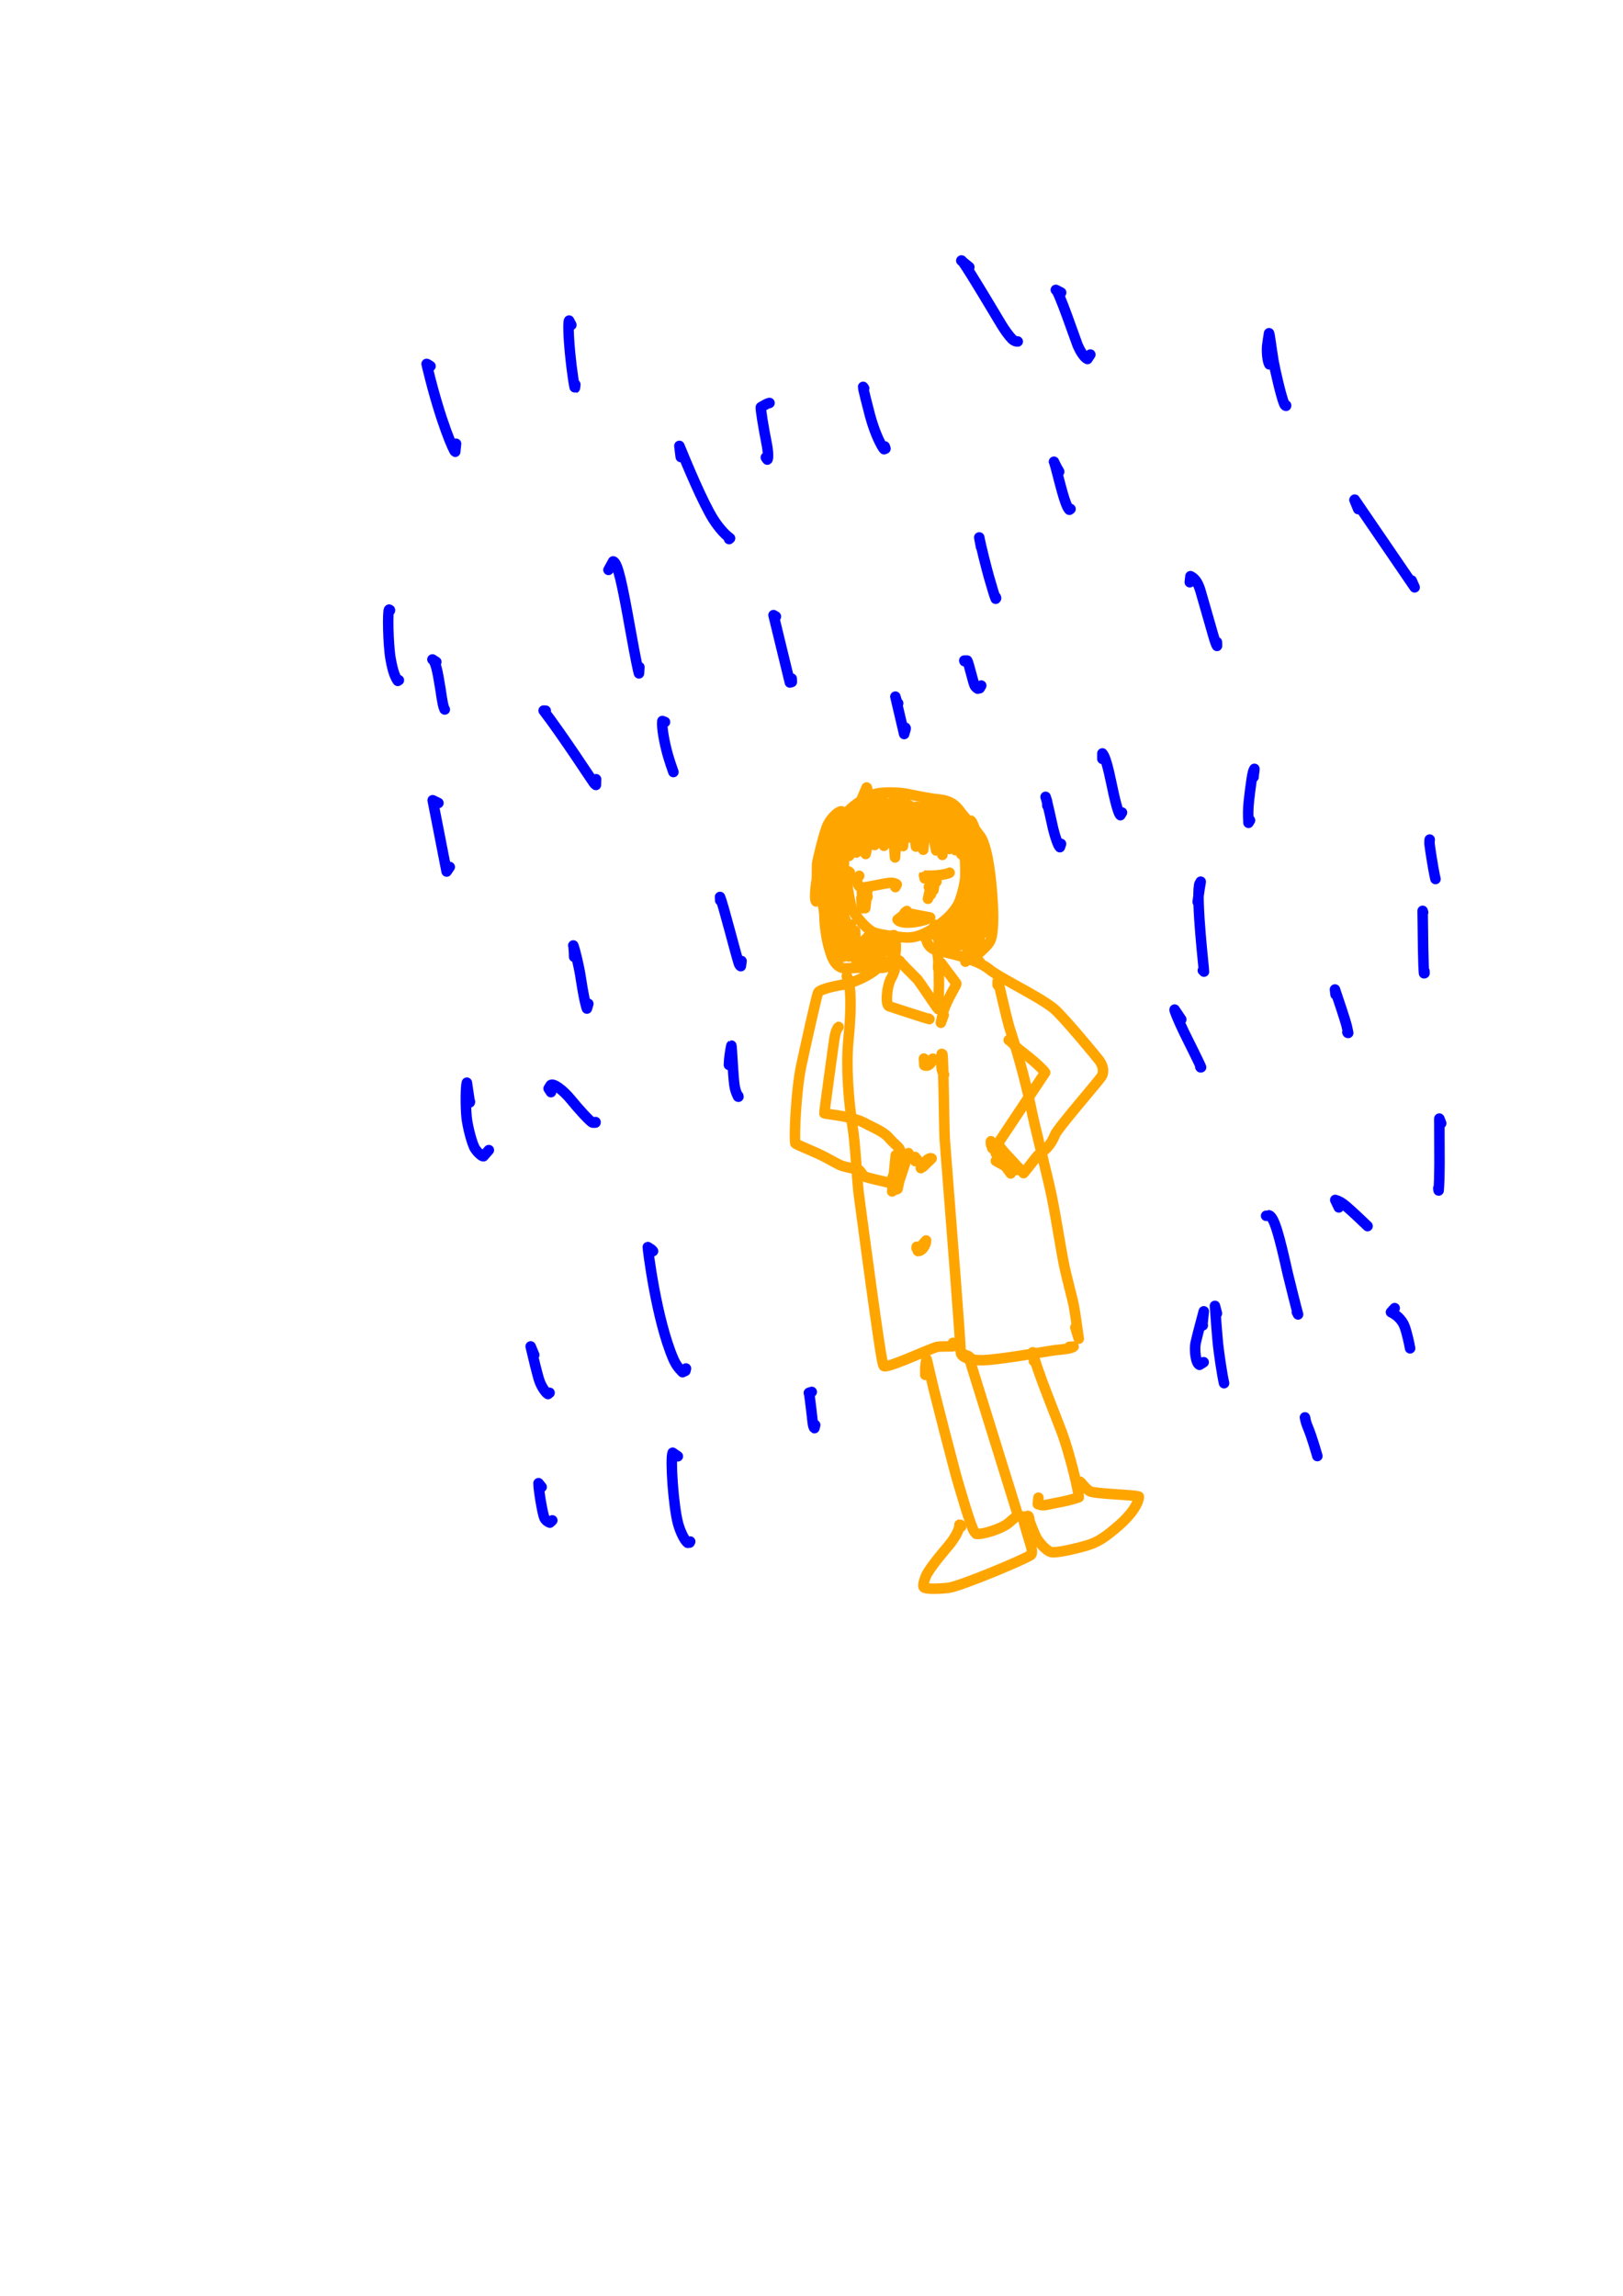 <?xml version="1.0" encoding="UTF-8" standalone="no"?>
<!DOCTYPE svg PUBLIC "-//W3C//DTD SVG 1.1//EN" "http://www.w3.org/Graphics/SVG/1.1/DTD/svg11.dtd">
<svg width="128.40" height="181.68" viewBox="0.00 0.00 535.00 757.00" xmlns="http://www.w3.org/2000/svg" xmlns:xlink="http://www.w3.org/1999/xlink">
<g stroke-linecap="round" id="46">
<path d="M288.28,263.48 C288.27,263.34 288.27,263.25 288.28,263.22 C288.29,263.19 288.32,263.17 288.37,263.15 C288.39,263.15 286.96,262.95 286.22,263.10 C283.27,263.71 278.90,267.48 278.02,269.52 C276.43,273.28 271.93,295.45 271.77,299.42 C271.57,305.18 272.54,310.72 274.10,315.05 C275.03,317.50 276.31,318.86 278.07,319.18 C279.15,319.35 286.44,318.68 290.42,319.08 C291.00,319.14 291.77,318.92 292.18,318.76 C292.18,318.76 291.97,318.12 291.97,318.12" fill="none" stroke="rgb(255, 165, 0)" stroke-width="3.46" stroke-opacity="1.00" stroke-linejoin="round"/>
<path d="M285.63,264.18 C285.65,263.74 285.66,263.17 285.63,263.02 C285.62,262.94 285.58,262.84 285.51,262.70 C286.85,262.22 288.08,261.83 289.16,261.59 C291.60,261.08 296.51,261.20 299.25,261.76 C302.95,262.57 307.12,263.33 309.72,263.58 C312.65,263.88 314.72,265.05 316.17,267.06 C317.15,268.46 322.82,274.90 323.60,276.42 C325.51,280.30 326.73,288.22 327.29,298.85 C327.42,301.57 327.51,307.62 326.49,310.01 C325.49,312.26 321.00,315.63 320.17,316.17 C320.17,316.17 320.26,316.50 320.26,316.50" fill="none" stroke="rgb(255, 165, 0)" stroke-width="3.46" stroke-opacity="1.00" stroke-linejoin="round"/>
<path d="M280.26,288.71 C280.26,288.71 280.12,287.60 280.12,287.60 C280.12,287.60 279.67,287.27 279.67,287.27 C279.67,287.27 279.15,287.49 279.15,287.49 C278.67,288.78 279.92,296.51 280.79,299.38 C281.43,301.36 285.49,306.36 288.11,307.40 C290.44,308.30 297.17,309.05 299.10,309.08 C302.39,309.09 305.29,307.73 309.17,305.11 C312.33,302.93 314.56,300.52 315.90,298.04 C316.90,296.13 318.11,291.16 318.20,289.13 C318.31,285.96 318.07,282.15 317.92,280.85 C317.92,280.85 317.79,282.59 317.79,282.59" fill="none" stroke="rgb(255, 165, 0)" stroke-width="3.46" stroke-opacity="1.00" stroke-linejoin="round"/>
<path d="M294.73,308.32 C294.65,308.35 294.57,308.36 294.50,308.37 C294.44,308.38 294.28,308.40 294.02,308.42 C294.02,308.42 294.54,308.27 294.54,308.27 C295.30,308.24 295.76,314.48 294.61,316.11 C294.28,316.54 291.43,317.20 289.28,319.19 C286.65,321.59 281.30,324.09 277.62,324.66 C276.86,324.78 270.27,325.94 269.66,327.25 C269.11,328.55 265.10,346.73 264.06,351.62 C262.45,359.53 261.69,374.86 262.18,376.91 C262.29,377.31 268.57,379.63 272.17,381.57 C273.68,382.38 276.45,383.93 277.20,384.21 C279.00,384.89 282.37,385.37 283.04,385.66 C283.65,385.93 284.44,387.46 284.72,387.71 C285.34,388.28 293.23,389.86 293.38,389.98 C294.80,387.35 296.36,382.30 296.71,379.45 C296.83,378.41 295.33,377.76 292.84,374.91 C291.13,372.98 287.02,371.34 285.59,370.51 C280.87,367.82 272.92,367.45 271.73,367.01 C271.67,366.74 274.94,343.11 275.01,342.64 C275.49,339.42 276.35,338.56 276.41,338.54" fill="none" stroke="rgb(255, 165, 0)" stroke-width="3.46" stroke-opacity="1.00" stroke-linejoin="round"/>
<path d="M279.29,322.51 C279.27,322.43 279.26,322.35 279.24,322.27 C279.22,322.13 279.19,322.02 279.18,321.95 C279.17,321.91 279.15,321.84 279.13,321.77 C279.23,321.80 281.48,325.09 279.64,343.16 C278.88,351.50 279.63,362.38 281.07,371.66 C281.93,376.81 282.41,387.79 283.06,393.45 C289.97,445.46 290.83,449.64 291.33,450.33 C292.30,451.26 305.90,444.90 308.67,444.09 C309.96,443.72 313.94,444.00 314.31,443.78 C314.31,443.78 314.12,442.70 314.12,442.70" fill="none" stroke="rgb(255, 165, 0)" stroke-width="3.46" stroke-opacity="1.00" stroke-linejoin="round"/>
<path d="M311.19,354.25 C310.58,353.43 310.33,352.55 310.30,350.65 C310.26,348.43 310.29,347.78 310.43,347.42 C310.43,347.42 310.65,347.55 310.65,347.55 C311.05,350.23 311.15,369.71 311.43,375.74 C313.62,403.95 316.73,443.14 316.61,445.12 C316.61,445.12 316.17,443.70 316.17,443.70" fill="none" stroke="rgb(255, 165, 0)" stroke-width="3.46" stroke-opacity="1.00" stroke-linejoin="round"/>
<path d="M318.23,317.04 C318.23,316.62 318.23,316.34 318.23,316.20 C318.21,315.82 318.18,315.55 318.14,315.38 C318.11,315.28 318.04,315.15 317.93,314.99 C317.93,314.99 317.58,315.34 317.58,315.34 C319.81,316.26 323.81,317.65 326.09,319.55 C329.44,322.35 342.00,328.24 347.25,332.40 C350.34,334.89 361.87,348.89 362.38,349.61 C363.70,351.55 364.00,353.36 363.12,354.87 C362.32,356.17 348.71,371.88 347.88,373.89 C346.53,377.13 345.05,378.91 342.37,380.64 C341.85,380.97 338.59,385.44 337.41,386.75 C337.41,386.75 328.73,377.33 328.73,377.33 C328.73,377.33 344.53,353.58 344.53,353.58 C342.43,350.84 335.96,346.01 335.91,345.97 C335.12,345.29 333.05,343.18 332.60,342.88 C332.53,342.83 332.49,342.83 332.49,342.88" fill="none" stroke="rgb(255, 165, 0)" stroke-width="3.46" stroke-opacity="1.00" stroke-linejoin="round"/>
<path d="M328.85,324.73 C328.85,324.10 328.85,323.72 328.86,323.58 C328.87,323.44 328.90,323.34 328.94,323.28 C328.94,323.25 329.00,323.33 329.01,323.37 C329.05,323.53 331.80,335.50 332.59,338.26 C334.72,344.87 337.86,355.03 340.12,366.44 C340.78,369.79 344.36,384.13 345.85,390.56 C347.70,398.30 349.66,411.93 350.91,417.72 C351.68,421.30 353.56,428.36 353.94,430.25 C354.39,432.48 355.51,440.97 355.61,441.33 C355.61,441.33 354.46,437.62 354.46,437.62" fill="none" stroke="rgb(255, 165, 0)" stroke-width="3.46" stroke-opacity="1.00" stroke-linejoin="round"/>
<path d="M318.94,446.97 C318.94,446.97 316.77,446.05 316.77,446.05 C316.67,446.22 317.10,448.23 323.06,448.43 C328.34,448.55 345.78,445.31 348.16,445.06 C349.11,444.96 353.26,444.67 353.90,443.93 C353.90,443.93 352.51,444.00 352.51,444.00" fill="none" stroke="rgb(255, 165, 0)" stroke-width="3.46" stroke-opacity="1.00" stroke-linejoin="round"/>
<path d="M305.07,309.35 C305.11,309.25 305.14,309.18 305.16,309.15 C305.23,309.05 305.35,308.98 305.42,308.99 C305.20,310.44 306.17,312.55 308.54,313.22 C309.29,313.43 317.24,315.16 320.01,316.34 C321.37,316.94 322.26,317.23 322.83,317.31 C322.83,317.31 322.96,317.10 322.96,317.10 C322.82,317.08 322.73,317.04 322.67,316.98 C322.44,316.76 322.21,316.07 322.07,315.29" fill="none" stroke="rgb(255, 165, 0)" stroke-width="3.46" stroke-opacity="1.00" stroke-linejoin="round"/>
<path d="M308.70,312.76 C308.70,312.76 308.64,312.33 308.64,312.33 C308.64,312.33 308.54,312.68 308.54,312.68 C309.37,314.04 309.52,319.55 309.52,324.65 C309.50,327.93 309.15,332.62 309.16,332.63 C305.84,327.86 303.18,323.75 302.29,322.75 C299.83,320.31 296.99,317.45 296.51,316.71 C296.51,316.71 296.68,316.88 296.68,316.88" fill="none" stroke="rgb(255, 165, 0)" stroke-width="3.46" stroke-opacity="1.00" stroke-linejoin="round"/>
<path d="M309.24,319.21 C309.24,318.98 309.24,318.80 309.24,318.67 C309.26,317.86 309.39,317.42 309.63,317.22 C309.63,317.22 309.82,317.99 309.82,317.99 C309.82,317.99 310.20,317.45 310.20,317.45 C310.20,317.45 315.25,324.22 315.25,324.22 C315.42,324.69 311.91,329.86 310.91,333.64 C310.77,334.20 310.52,335.38 310.15,337.17 C310.15,337.17 311.08,334.61 311.08,334.61" fill="none" stroke="rgb(255, 165, 0)" stroke-width="3.46" stroke-opacity="1.00" stroke-linejoin="round"/>
<path d="M293.70,318.99 C293.70,318.99 293.69,317.95 293.69,317.95 C293.69,317.95 294.26,317.66 294.26,317.66 C294.26,317.66 294.82,317.82 294.82,317.82 C295.26,318.34 295.22,319.96 293.63,322.75 C292.35,325.30 291.82,331.05 293.02,331.71 C293.14,331.77 305.65,335.86 306.36,335.97 C306.36,335.97 306.15,335.83 306.15,335.83" fill="none" stroke="rgb(255, 165, 0)" stroke-width="3.46" stroke-opacity="1.00" stroke-linejoin="round"/>
<path d="M306.05,350.24 C306.05,350.24 304.56,348.98 304.56,348.98 C304.56,348.98 304.69,351.17 304.69,351.17 C306.36,351.99 307.59,349.42 307.49,349.01 C307.49,349.01 305.35,350.82 305.35,350.82" fill="none" stroke="rgb(255, 165, 0)" stroke-width="3.46" stroke-opacity="1.00" stroke-linejoin="round"/>
<path d="M301.71,382.79 C301.71,382.79 301.63,381.41 301.63,381.41 C301.63,381.41 304.23,384.70 304.23,384.70 C304.23,384.70 307.10,381.90 307.10,381.90 C305.89,381.40 303.99,384.05 303.54,385.10" fill="none" stroke="rgb(255, 165, 0)" stroke-width="3.46" stroke-opacity="1.00" stroke-linejoin="round"/>
<path d="M302.15,411.50 C302.15,411.50 302.19,411.01 302.19,411.01 C302.19,411.01 302.11,411.39 302.11,411.39 C302.11,411.39 302.60,412.45 302.60,412.45 C304.35,412.38 305.32,409.95 305.28,408.95 C305.28,408.95 304.15,410.24 304.15,410.24 C304.15,410.24 305.00,409.51 305.00,409.51 C305.00,409.51 304.90,409.44 304.90,409.44" fill="none" stroke="rgb(255, 165, 0)" stroke-width="3.46" stroke-opacity="1.00" stroke-linejoin="round"/>
<path d="M327.17,378.19 C326.93,377.90 326.79,377.71 326.74,377.60 C326.67,377.46 326.63,377.24 326.63,376.94 C326.62,376.84 326.63,376.61 326.64,376.23 C326.64,376.23 332.98,386.16 332.98,386.16 C332.98,386.16 329.00,378.69 329.00,378.69 C329.00,378.69 333.17,386.85 333.17,386.85 C333.17,386.85 328.26,380.22 328.26,380.22 C328.26,380.22 333.83,385.78 333.83,385.78 C333.83,385.78 328.26,382.71 328.26,382.71 C328.26,382.71 334.91,385.72 334.91,385.72 C334.91,385.72 329.67,378.16 329.67,378.16 C329.67,378.16 334.13,384.04 334.13,384.04 C334.13,384.04 327.09,378.52 327.09,378.52 C327.09,378.52 331.33,381.52 331.33,381.52 C331.33,381.52 331.18,381.39 331.18,381.39 C331.18,381.39 331.12,381.39 331.12,381.39" fill="none" stroke="rgb(255, 165, 0)" stroke-width="3.46" stroke-opacity="1.00" stroke-linejoin="round"/>
<path d="M295.05,383.50 C295.05,383.50 295.27,380.84 295.27,380.84 C295.27,380.84 294.09,392.79 294.09,392.79 C294.09,392.79 296.94,383.04 296.94,383.04 C296.94,383.04 294.29,390.93 294.29,390.93 C294.29,390.93 297.93,382.51 297.93,382.51 C297.93,382.51 295.86,391.96 295.86,391.96 C295.86,391.96 296.70,384.75 296.70,384.75 C296.70,384.75 295.50,392.14 295.50,392.14 C295.50,392.14 299.48,380.16 299.48,380.16 C299.48,380.16 296.34,388.64 296.34,388.64 C296.34,388.64 296.40,387.14 296.40,387.14" fill="none" stroke="rgb(255, 165, 0)" stroke-width="3.46" stroke-opacity="1.00" stroke-linejoin="round"/>
<path d="M305.00,453.26 C304.99,452.09 304.99,451.29 305.01,450.88 C305.04,450.19 305.13,449.51 305.26,448.84 C305.30,448.62 305.37,448.38 305.47,448.10 C305.99,450.24 307.17,455.26 307.84,458.15 C309.70,465.60 313.29,479.53 315.03,486.02 C316.60,491.38 320.00,503.39 321.22,505.02 C321.31,505.13 321.50,505.35 321.80,505.66 C323.68,505.99 330.02,504.08 332.46,502.08 C335.02,499.82 335.39,499.69 335.53,499.48 C335.53,499.48 319.26,447.10 319.26,447.10 C319.26,447.10 320.44,448.11 320.44,448.11" fill="none" stroke="rgb(255, 165, 0)" stroke-width="3.46" stroke-opacity="1.00" stroke-linejoin="round"/>
<path d="M340.80,448.71 C340.82,448.19 340.82,447.79 340.80,447.52 C340.78,447.25 340.71,446.74 340.60,445.98 C340.60,445.98 340.41,445.81 340.41,445.81 C341.63,451.30 348.73,468.65 350.12,472.45 C352.64,479.40 355.47,491.04 355.61,493.61 C351.83,494.92 347.85,495.45 345.55,495.99 C344.07,496.34 343.22,496.28 342.10,495.86 C342.10,495.86 342.31,493.74 342.31,493.74" fill="none" stroke="rgb(255, 165, 0)" stroke-width="3.46" stroke-opacity="1.00" stroke-linejoin="round"/>
<path d="M316.81,503.31 C316.81,503.31 316.58,502.71 316.58,502.71 C316.58,502.71 316.27,502.66 316.27,502.66 C316.39,502.79 316.33,505.35 311.99,510.38 C308.66,514.28 305.84,518.04 305.20,519.62 C304.41,521.62 304.20,522.93 304.53,523.26 C304.96,523.88 308.94,523.88 312.71,523.45 C316.48,522.96 337.70,514.15 339.85,512.59 C340.36,512.19 340.09,510.62 339.89,509.85 C339.07,507.18 337.55,502.20 337.08,499.92 C337.08,499.92 337.17,499.93 337.17,499.93 C337.17,499.93 337.23,500.18 337.23,500.18" fill="none" stroke="rgb(255, 165, 0)" stroke-width="3.46" stroke-opacity="1.00" stroke-linejoin="round"/>
<path d="M339.29,500.55 C339.29,500.55 339.00,499.82 339.00,499.82 C339.00,499.82 338.83,499.74 338.83,499.74 C339.70,502.51 341.05,506.00 341.92,507.40 C343.17,509.30 345.16,511.30 346.44,511.66 C348.23,512.11 355.07,510.43 358.12,509.54 C361.91,508.41 364.31,506.82 369.08,502.66 C375.30,497.08 375.42,493.69 375.41,493.41 C374.75,492.81 361.26,492.53 359.33,491.65 C358.35,491.19 356.91,489.43 356.52,488.95 C356.38,488.77 356.20,488.61 355.97,488.45" fill="none" stroke="rgb(255, 165, 0)" stroke-width="3.46" stroke-opacity="1.00" stroke-linejoin="round"/>
<path d="M275.97,294.36 C275.88,293.74 275.83,293.28 275.82,292.97 C275.81,292.09 275.78,290.91 275.68,290.71 C275.68,290.71 274.76,310.14 274.76,310.14 C274.76,310.14 274.71,295.23 274.71,295.23 C274.71,295.23 274.24,310.16 274.24,310.16 C275.24,308.23 274.47,298.64 274.23,297.36 C272.37,298.17 272.98,307.49 273.20,308.49 C273.20,308.49 275.44,295.79 275.44,295.79 C275.44,295.79 276.99,312.51 276.99,312.51 C278.11,312.81 278.43,299.98 278.19,297.74 C278.19,297.74 277.25,311.67 277.25,311.67 C277.25,311.67 278.15,300.61 278.15,300.61 C278.15,300.61 278.27,314.59 278.27,314.59 C278.27,314.59 278.63,303.01 278.63,303.01 C278.63,303.01 279.05,313.25 279.05,313.25 C279.05,313.25 280.47,304.76 280.47,304.76 C280.47,304.76 281.11,313.42 281.11,313.42 C281.11,313.42 281.90,306.87 281.90,306.87 C281.90,306.87 282.31,316.95 282.31,316.95 C282.31,316.95 284.37,310.58 284.37,310.58 C284.37,310.58 284.54,315.10 284.54,315.10 C284.54,315.10 285.84,310.74 285.84,310.74 C285.84,310.74 287.22,315.69 287.22,315.69 C287.22,315.69 289.69,310.14 289.69,310.14 C289.69,310.14 290.33,315.19 290.33,315.19 C290.33,315.19 292.03,308.75 292.03,308.75 C292.03,308.75 292.78,313.64 292.78,313.64 C292.78,313.64 293.59,310.37 293.59,310.37 C293.59,310.37 293.90,314.30 293.90,314.30 C293.90,314.30 293.20,310.81 293.20,310.81 C293.20,310.81 288.87,316.21 288.87,316.21 C288.87,316.21 286.84,310.24 286.84,310.24 C286.84,310.24 285.58,316.52 285.58,316.52 C285.58,316.52 285.77,309.71 285.77,309.71 C285.77,309.71 285.69,315.09 285.69,315.09 C286.81,313.69 286.41,309.14 286.05,308.87 C286.05,308.87 279.83,315.35 279.83,315.35 C279.83,315.35 279.71,307.06 279.71,307.06 C279.71,307.06 277.98,315.42 277.98,315.42 C277.98,315.42 277.11,307.54 277.11,307.54 C273.81,310.14 275.86,316.14 276.35,316.47 C278.13,313.12 276.65,306.74 276.07,305.54 C274.89,307.60 275.38,315.34 275.55,316.27 C275.55,316.27 275.53,303.77 275.53,303.77 C275.53,303.77 277.46,309.38 277.46,309.38" fill="none" stroke="rgb(255, 165, 0)" stroke-width="3.46" stroke-opacity="1.00" stroke-linejoin="round"/>
<path d="M308.25,308.28 C308.26,307.75 308.26,307.40 308.25,307.23 C308.24,306.99 308.07,305.43 308.09,305.24 C308.09,305.12 308.14,305.00 308.22,304.89 C308.22,304.89 309.60,310.99 309.60,310.99 C309.60,310.99 309.55,307.67 309.55,307.67 C309.55,307.67 310.20,312.03 310.20,312.03 C310.20,312.03 310.91,307.53 310.91,307.53 C310.91,307.53 311.52,313.83 311.52,313.83 C311.52,313.83 313.26,303.37 313.26,303.37 C313.26,303.37 313.97,309.91 313.97,309.91 C313.97,309.91 313.74,302.08 313.74,302.08 C313.74,302.08 314.38,313.12 314.38,313.12 C314.38,313.12 315.80,301.68 315.80,301.68 C315.80,301.68 316.38,311.65 316.38,311.65 C316.38,311.65 316.75,300.87 316.75,300.87 C316.75,300.87 317.35,310.19 317.35,310.19 C317.35,310.19 318.44,294.13 318.44,294.13 C318.44,294.13 318.76,306.06 318.76,306.06 C318.76,306.06 318.72,291.91 318.72,291.91 C318.72,291.91 319.19,308.05 319.19,308.05 C319.19,308.05 319.14,289.36 319.14,289.36 C319.14,289.36 320.89,308.53 320.89,308.53 C320.89,308.53 321.05,291.11 321.05,291.11 C321.05,291.11 321.24,305.94 321.24,305.94 C321.24,305.94 321.02,291.29 321.02,291.29 C321.02,291.29 321.24,299.28 321.24,299.28 C321.24,299.28 321.22,288.76 321.22,288.76 C321.22,288.76 321.53,299.79 321.53,299.79 C321.53,299.79 321.43,289.60 321.43,289.60 C321.43,289.60 322.31,301.83 322.31,301.83 C322.31,301.83 321.98,290.14 321.98,290.14 C321.98,290.14 323.42,305.03 323.42,305.03 C323.42,305.03 322.41,286.62 322.41,286.62 C322.41,286.62 322.51,301.52 322.51,301.52 C322.51,301.52 322.19,287.57 322.19,287.57 C322.19,287.57 322.73,302.48 322.73,302.48 C322.73,302.48 322.13,291.30 322.13,291.30 C322.13,291.30 321.32,304.04 321.32,304.04 C321.32,304.04 320.73,292.48 320.73,292.48 C320.73,292.48 320.19,293.77 320.19,293.77" fill="none" stroke="rgb(255, 165, 0)" stroke-width="3.46" stroke-opacity="1.00" stroke-linejoin="round"/>
<path d="M317.19,308.22 C317.32,307.67 317.40,307.16 317.44,306.68 C317.54,304.82 317.69,302.20 317.88,301.20 C317.88,301.20 319.10,314.73 319.10,314.73 C319.10,314.73 321.05,303.04 321.05,303.04 C321.05,303.04 321.90,312.34 321.90,312.34 C321.90,312.34 321.82,305.00 321.82,305.00 C321.82,305.00 322.27,309.09 322.27,309.09 C322.27,309.09 323.03,303.57 323.03,303.57 C323.03,303.57 322.92,309.75 322.92,309.75 C322.92,309.75 323.25,301.91 323.25,301.91 C323.25,301.91 323.81,307.75 323.81,307.75 C323.81,307.75 322.87,289.40 322.87,289.40 C322.87,289.40 323.38,296.54 323.38,296.54 C323.38,296.54 319.84,276.82 319.84,276.82 C319.84,276.82 321.41,289.88 321.41,289.88 C321.41,289.88 319.31,276.13 319.31,276.13 C319.31,276.13 321.66,286.90 321.66,286.90 C321.66,286.90 319.78,277.97 319.78,277.97 C319.78,277.97 323.10,291.96 323.10,291.96 C323.10,291.96 323.17,283.19 323.17,283.19 C323.17,283.19 325.62,299.38 325.62,299.38 C325.62,299.38 324.83,287.01 324.83,287.01 C324.83,287.01 326.66,302.69 326.66,302.69 C326.66,302.69 324.47,285.19 324.47,285.19 C324.47,285.19 325.23,305.11 325.23,305.11 C325.23,305.11 325.07,292.50 325.07,292.50 C325.07,292.50 325.16,302.73 325.16,302.73 C324.64,295.94 323.53,282.87 322.27,276.77 C321.55,273.33 320.44,270.82 320.06,270.55 C319.32,271.92 319.05,273.03 319.14,274.73 C319.22,276.41 319.50,280.12 319.51,280.41 C319.52,280.72 319.49,280.89 319.41,280.92" fill="none" stroke="rgb(255, 165, 0)" stroke-width="3.46" stroke-opacity="1.00" stroke-linejoin="round"/>
<path d="M278.36,269.93 C278.40,269.78 278.40,269.60 278.36,269.41 C278.15,268.46 277.71,267.61 277.39,267.45 C276.46,267.38 274.16,269.36 272.91,271.81 C271.61,274.40 269.44,283.97 269.36,284.66 C269.22,285.92 269.35,296.56 269.02,297.18 C268.22,296.38 269.06,289.35 270.07,286.55 C271.74,282.17 273.61,274.72 273.91,274.02 C274.48,272.69 278.89,268.81 279.07,268.47 C278.39,268.69 275.15,273.54 274.52,275.38 C271.50,284.75 271.98,299.88 272.10,301.83 C272.10,301.83 271.95,284.78 271.95,284.78 C271.18,287.10 270.86,290.80 270.97,294.10 C271.11,297.88 272.03,303.52 272.80,305.81 C273.18,306.92 273.62,307.72 274.21,308.55 C274.21,308.55 273.97,308.41 273.97,308.41" fill="none" stroke="rgb(255, 165, 0)" stroke-width="3.46" stroke-opacity="1.00" stroke-linejoin="round"/>
<path d="M276.35,273.89 C276.35,273.89 276.09,272.64 276.09,272.64 C276.09,272.64 275.00,297.15 275.00,297.15 C275.00,297.15 278.49,279.22 278.49,279.22 C278.49,279.22 277.48,294.61 277.48,294.61 C277.48,294.61 279.03,272.77 279.03,272.77 C279.03,272.77 277.22,285.04 277.22,285.04 C277.22,285.04 280.87,267.51 280.87,267.51 C280.87,267.51 279.95,282.13 279.95,282.13 C279.95,282.13 283.17,268.05 283.17,268.05 C283.17,268.05 282.29,281.07 282.29,281.07 C282.29,281.07 285.23,269.40 285.23,269.40 C285.23,269.40 285.52,280.89 285.52,280.89 C285.52,280.89 287.31,269.39 287.31,269.39 C285.78,271.24 285.23,280.78 285.35,281.54 C285.35,281.54 288.62,266.65 288.62,266.65 C288.62,266.65 288.31,278.58 288.31,278.58 C288.31,278.58 291.00,269.58 291.00,269.58 C291.00,269.58 291.37,278.84 291.37,278.84 C291.37,278.84 293.65,266.45 293.65,266.45 C293.65,266.45 295.04,282.68 295.04,282.68 C295.04,282.68 295.93,269.97 295.93,269.97 C295.93,269.97 295.77,279.28 295.77,279.28 C295.77,279.28 296.97,264.92 296.97,264.92 C296.97,264.92 297.66,278.95 297.66,278.95 C297.66,278.95 298.53,267.19 298.53,267.19 C298.53,267.19 299.43,276.10 299.43,276.10 C299.43,276.10 300.36,266.53 300.36,266.53 C300.36,266.53 301.93,279.10 301.93,279.10 C301.93,279.10 302.64,268.01 302.64,268.01 C302.64,268.01 304.35,280.14 304.35,280.14 C304.35,280.14 305.31,268.14 305.31,268.14 C305.31,268.14 306.12,275.83 306.12,275.83 C306.12,275.83 305.81,265.76 305.81,265.76 C305.81,265.76 308.58,280.37 308.58,280.37 C308.58,280.37 308.11,267.80 308.11,267.80 C308.11,267.80 310.64,281.84 310.64,281.84 C310.64,281.84 310.22,269.65 310.22,269.65 C310.22,269.65 312.96,279.89 312.96,279.89 C312.96,279.89 312.64,269.95 312.64,269.95 C312.64,269.95 314.93,280.26 314.93,280.26 C314.93,280.26 314.65,272.40 314.65,272.40 C314.65,272.40 316.84,281.54 316.84,281.54 C316.84,281.54 315.38,273.73 315.38,273.73 C315.38,273.73 317.08,281.20 317.08,281.20 C317.03,279.77 314.45,274.03 311.97,272.12 C311.66,271.88 311.14,271.57 310.40,271.18" fill="none" stroke="rgb(255, 165, 0)" stroke-width="3.46" stroke-opacity="1.00" stroke-linejoin="round"/>
<path d="M285.61,262.78 C285.67,261.73 285.85,260.38 285.84,259.92 C285.83,259.78 285.78,259.68 285.67,259.60 C285.67,259.60 281.49,269.50 281.49,269.50 C281.49,269.50 287.15,263.45 287.15,263.45 C287.15,263.45 285.65,266.93 285.65,266.93 C285.65,266.93 290.89,263.07 290.89,263.07 C290.89,263.07 289.28,265.23 289.28,265.23 C289.28,265.23 293.73,264.96 293.73,264.96 C293.73,264.96 290.39,268.17 290.39,268.17 C290.39,268.17 295.74,266.27 295.74,266.27 C295.74,266.27 289.58,267.74 289.58,267.74" fill="none" stroke="rgb(255, 165, 0)" stroke-width="3.46" stroke-opacity="1.00" stroke-linejoin="round"/>
<path d="M295.04,264.79 C295.04,264.79 294.43,263.94 294.43,263.94 C294.43,263.94 294.55,263.28 294.55,263.28 C294.55,263.28 296.05,269.43 296.05,269.43 C296.05,269.43 296.02,265.97 296.02,265.97 C296.02,265.97 297.82,270.95 297.82,270.95 C297.82,270.95 300.37,266.87 300.37,266.87 C300.37,266.87 303.62,269.39 303.62,269.39 C303.62,269.39 304.68,265.59 304.68,265.59 C304.68,265.59 304.87,269.44 304.87,269.44 C304.87,269.44 302.32,265.94 302.32,265.94 C301.04,266.64 298.58,265.13 297.39,263.37 C296.39,267.65 301.26,269.03 302.25,268.95 C302.25,268.95 303.88,265.85 303.88,265.85 C303.88,265.85 307.88,271.47 307.88,271.47 C308.91,270.97 309.22,269.72 309.01,266.72 C308.97,266.24 308.96,265.86 308.96,265.60 C308.96,265.60 312.90,273.00 312.90,273.00 C312.90,273.00 310.83,264.45 310.83,264.45 C310.83,264.45 316.33,275.93 316.33,275.93 C316.33,275.93 314.10,268.70 314.10,268.70 C314.10,268.70 317.93,276.53 317.93,276.53 C317.93,276.53 314.85,271.07 314.85,271.07 C314.85,271.07 318.47,278.56 318.47,278.56 C318.47,278.56 315.94,270.81 315.94,270.81 C315.94,270.81 318.91,276.93 318.91,276.93 C318.91,276.93 316.74,274.43 316.74,274.43 C316.74,274.43 317.67,277.08 317.67,277.08" fill="none" stroke="rgb(255, 165, 0)" stroke-width="3.46" stroke-opacity="1.00" stroke-linejoin="round"/>
<path d="M283.23,288.73 C282.95,289.13 282.55,289.71 282.54,289.71 C282.53,289.72 282.46,289.80 282.33,289.94 C282.47,290.30 282.55,290.57 282.59,290.75 C282.78,291.71 283.00,292.05 283.76,292.66 C286.57,292.45 291.58,291.13 293.58,291.03 C294.59,290.98 295.45,291.35 295.61,291.61 C295.61,291.61 295.14,292.46 295.14,292.46" fill="none" stroke="rgb(255, 165, 0)" stroke-width="3.46" stroke-opacity="1.00" stroke-linejoin="round"/>
<path d="M304.79,289.59 C304.79,289.39 304.79,289.18 304.79,288.97 C304.79,288.60 304.78,288.18 304.78,288.19 C304.78,288.19 304.58,288.64 304.58,288.64 C308.00,288.80 310.24,288.52 312.21,288.02 C312.57,287.92 312.84,287.82 313.02,287.70" fill="none" stroke="rgb(255, 165, 0)" stroke-width="3.46" stroke-opacity="1.00" stroke-linejoin="round"/>
<path d="M306.90,291.49 C306.90,291.49 307.81,289.22 307.81,289.22 C307.81,289.22 308.07,289.29 308.07,289.29 C308.07,289.29 308.69,290.68 308.69,290.68 C308.69,290.68 308.01,289.19 308.01,289.19 C308.01,289.19 306.18,292.42 306.18,292.42 C306.18,292.42 307.49,291.81 307.49,291.81 C307.49,291.81 307.38,291.72 307.38,291.72" fill="none" stroke="rgb(255, 165, 0)" stroke-width="3.46" stroke-opacity="1.00" stroke-linejoin="round"/>
<path d="M285.13,294.79 C285.13,294.51 285.13,294.31 285.13,294.17 C285.12,294.04 285.10,293.79 285.06,293.42 C285.06,293.42 285.97,295.66 285.97,295.66 C285.97,295.66 285.23,294.08 285.23,294.08 C285.23,294.08 284.10,294.35 284.10,294.35 C284.10,294.35 284.10,294.50 284.10,294.50" fill="none" stroke="rgb(255, 165, 0)" stroke-width="3.46" stroke-opacity="1.00" stroke-linejoin="round"/>
<path d="M300.02,302.21 C300.02,302.21 299.95,302.21 299.95,302.21 C299.95,302.21 299.77,302.06 299.77,302.06 C299.77,302.06 298.99,300.75 298.99,300.75 C298.99,300.75 295.86,303.17 295.86,303.17 C297.57,305.41 305.89,303.32 306.62,302.48 C306.62,302.48 298.24,300.86 298.24,300.86 C298.24,300.86 298.92,300.32 298.92,300.32" fill="none" stroke="rgb(255, 165, 0)" stroke-width="3.46" stroke-opacity="1.00" stroke-linejoin="round"/>
<path d="M306.82,291.10 C306.82,291.10 306.99,290.93 306.99,290.93 C306.99,290.93 307.36,290.92 307.36,290.92 C307.36,290.92 306.85,294.90 306.85,294.90 C306.85,294.90 307.12,293.22 307.12,293.22 C307.12,293.22 305.89,296.31 305.89,296.31 C305.89,296.31 306.54,293.35 306.54,293.35 C306.54,293.35 307.31,292.00 307.31,292.00 C307.31,292.00 307.67,293.49 307.67,293.49 C307.88,292.63 308.01,291.63 307.82,291.23 C307.70,291.00 306.57,289.79 306.52,289.72" fill="none" stroke="rgb(255, 165, 0)" stroke-width="3.46" stroke-opacity="1.00" stroke-linejoin="round"/>
<path d="M285.42,296.19 C285.31,295.89 285.26,295.69 285.26,295.58 C285.28,295.30 285.46,295.07 285.56,294.81 C285.62,294.62 285.74,294.24 285.90,293.66 C285.90,293.66 285.21,299.40 285.21,299.40 C285.21,299.40 283.95,296.04 283.95,296.04 C283.95,296.04 284.17,299.45 284.17,299.45 C284.17,299.45 284.54,296.46 284.54,296.46 C284.54,296.46 284.63,297.52 284.63,297.52 C284.63,297.52 284.73,297.59 284.73,297.59" fill="none" stroke="rgb(255, 165, 0)" stroke-width="3.46" stroke-opacity="1.00" stroke-linejoin="round"/>
<path d="M141.92,120.72 C141.49,120.43 141.21,120.24 141.09,120.17 C140.96,120.09 140.81,120.03 140.63,119.97 C140.65,120.17 140.93,121.29 141.15,122.16 C145.37,139.44 149.62,148.77 150.05,148.94 C150.05,148.94 150.33,146.29 150.33,146.29" fill="none" stroke="rgb(0, 0, 255)" stroke-width="3.46" stroke-opacity="1.00" stroke-linejoin="round"/>
<path d="M188.34,107.13 C188.34,107.13 187.59,105.69 187.59,105.69 C187.44,105.75 187.16,107.99 187.84,115.55 C188.53,122.99 189.40,127.92 189.51,127.89 C189.51,127.89 189.65,126.78 189.65,126.78" fill="none" stroke="rgb(0, 0, 255)" stroke-width="3.46" stroke-opacity="1.00" stroke-linejoin="round"/>
<path d="M319.52,88.06 C319.52,88.06 316.89,85.92 316.89,85.92 C316.98,85.67 317.25,85.48 330.07,106.95 C331.17,108.78 332.65,110.81 333.61,111.77 C334.26,112.41 335.01,112.63 335.48,112.58" fill="none" stroke="rgb(0, 0, 255)" stroke-width="3.46" stroke-opacity="1.00" stroke-linejoin="round"/>
<path d="M349.79,96.46 C349.79,96.46 348.04,95.56 348.04,95.56 C348.82,95.27 354.82,112.89 355.25,113.87 C356.73,117.19 357.90,118.08 358.46,118.35 C358.46,118.35 359.42,116.89 359.42,116.89" fill="none" stroke="rgb(0, 0, 255)" stroke-width="3.46" stroke-opacity="1.00" stroke-linejoin="round"/>
<path d="M418.42,120.12 C417.75,118.88 417.56,115.96 417.71,114.07 C417.77,113.38 418.18,110.79 418.33,109.86 C418.54,110.23 419.01,114.28 419.77,118.98 C420.29,121.97 422.34,130.92 423.36,133.22 C423.52,133.57 423.71,133.76 423.92,133.79 C423.92,133.79 423.94,133.64 423.94,133.64" fill="none" stroke="rgb(0, 0, 255)" stroke-width="3.46" stroke-opacity="1.00" stroke-linejoin="round"/>
<path d="M447.72,167.84 C447.72,167.84 446.48,164.81 446.48,164.81 C446.48,164.81 446.56,164.71 446.56,164.71 C446.56,164.71 466.32,193.63 466.32,193.63 C466.32,193.63 465.33,191.37 465.33,191.37" fill="none" stroke="rgb(0, 0, 255)" stroke-width="3.46" stroke-opacity="1.00" stroke-linejoin="round"/>
<path d="M392.20,191.94 C392.20,191.94 392.42,189.95 392.42,189.95 C393.79,190.58 394.78,191.87 395.60,194.39 C395.81,195.04 398.67,205.06 399.82,209.07 C400.52,211.50 400.88,212.48 401.17,212.94 C401.17,212.94 401.14,211.68 401.14,211.68" fill="none" stroke="rgb(0, 0, 255)" stroke-width="3.46" stroke-opacity="1.00" stroke-linejoin="round"/>
<path d="M349.15,155.49 C348.73,154.79 348.45,154.30 348.30,154.01 C348.05,153.54 347.44,152.25 347.43,152.22 C347.81,152.89 349.09,158.43 350.20,162.32 C351.40,166.50 352.08,167.70 352.52,168.06 C352.52,168.06 352.88,167.80 352.88,167.80" fill="none" stroke="rgb(0, 0, 255)" stroke-width="3.46" stroke-opacity="1.00" stroke-linejoin="round"/>
<path d="M284.86,128.03 C284.86,128.03 284.52,127.54 284.52,127.54 C284.46,128.04 286.05,134.12 286.84,137.17 C288.61,143.60 290.81,147.46 291.42,148.08 C291.42,148.08 291.88,147.90 291.88,147.90 C291.88,147.90 291.64,147.17 291.64,147.17" fill="none" stroke="rgb(0, 0, 255)" stroke-width="3.46" stroke-opacity="1.00" stroke-linejoin="round"/>
<path d="M253.66,132.85 C253.28,132.94 252.95,133.06 252.67,133.19 C252.39,133.33 251.78,133.67 250.83,134.22 C250.58,134.21 251.57,140.47 252.81,146.73 C253.37,149.90 253.16,151.43 252.95,151.52 C252.78,151.31 252.67,151.17 252.62,151.10 C252.57,151.03 252.51,150.94 252.45,150.81" fill="none" stroke="rgb(0, 0, 255)" stroke-width="3.46" stroke-opacity="1.00" stroke-linejoin="round"/>
<path d="M224.41,150.67 C224.35,150.24 224.30,149.81 224.24,149.38 C224.14,148.59 224.05,147.80 223.95,147.00 C226.53,153.28 231.68,165.69 235.17,171.22 C237.22,174.43 239.30,176.46 240.65,177.45 C240.65,177.45 240.34,177.72 240.34,177.72" fill="none" stroke="rgb(0, 0, 255)" stroke-width="3.46" stroke-opacity="1.00" stroke-linejoin="round"/>
<path d="M323.36,180.24 C323.36,180.24 322.80,177.17 322.80,177.17 C323.23,179.68 325.31,187.82 325.96,190.09 C327.41,195.15 327.74,196.14 328.22,197.39 C328.22,197.39 328.35,197.19 328.35,197.19 C328.35,197.19 328.23,196.83 328.23,196.83" fill="none" stroke="rgb(0, 0, 255)" stroke-width="3.46" stroke-opacity="1.00" stroke-linejoin="round"/>
<path d="M317.95,217.99 C317.95,217.99 317.86,217.77 317.86,217.77 C317.86,217.77 318.81,217.77 318.81,217.77 C319.44,218.75 320.76,225.24 321.45,226.30 C321.60,226.51 321.87,226.75 322.27,227.02 C322.27,227.02 322.95,226.88 322.95,226.88 C322.95,226.88 323.45,226.01 323.45,226.01" fill="none" stroke="rgb(0, 0, 255)" stroke-width="3.46" stroke-opacity="1.00" stroke-linejoin="round"/>
<path d="M296.07,231.86 C296.07,231.86 295.76,231.79 295.76,231.79 C295.76,231.79 295.15,229.66 295.15,229.66 C295.15,229.66 298.05,241.99 298.05,241.99 C298.31,241.10 298.47,240.56 298.51,240.36 C298.56,240.15 298.55,240.01 298.50,239.94" fill="none" stroke="rgb(0, 0, 255)" stroke-width="3.46" stroke-opacity="1.00" stroke-linejoin="round"/>
<path d="M255.77,203.26 C255.77,203.26 254.98,202.79 254.98,202.79 C254.98,202.79 260.38,225.00 260.38,225.00 C260.38,225.00 261.02,224.82 261.02,224.82 C261.02,224.82 260.98,223.71 260.98,223.71" fill="none" stroke="rgb(0, 0, 255)" stroke-width="3.46" stroke-opacity="1.00" stroke-linejoin="round"/>
<path d="M200.58,187.88 C200.58,187.88 202.12,185.07 202.12,185.07 C203.63,185.40 205.13,192.69 207.72,207.18 C209.77,218.59 210.36,221.02 210.63,221.99 C210.63,221.99 210.76,219.91 210.76,219.91" fill="none" stroke="rgb(0, 0, 255)" stroke-width="3.46" stroke-opacity="1.00" stroke-linejoin="round"/>
<path d="M219.21,238.03 C219.21,238.03 218.34,237.70 218.34,237.70 C218.07,239.67 218.95,244.72 220.21,249.15 C220.60,250.52 221.44,253.01 221.98,254.52" fill="none" stroke="rgb(0, 0, 255)" stroke-width="3.46" stroke-opacity="1.00" stroke-linejoin="round"/>
<path d="M179.89,234.29 C179.89,234.29 179.20,234.26 179.20,234.26 C185.32,242.22 195.12,257.27 195.75,258.11 C195.98,258.43 196.21,258.65 196.43,258.78 C196.43,258.78 196.49,256.89 196.49,256.89" fill="none" stroke="rgb(0, 0, 255)" stroke-width="3.46" stroke-opacity="1.00" stroke-linejoin="round"/>
<path d="M128.54,201.26 C128.54,201.26 128.54,201.12 128.54,201.12 C128.54,201.12 128.27,200.97 128.27,200.97 C127.75,201.18 127.90,212.33 128.76,217.24 C129.54,221.56 130.27,223.21 131.13,224.46 C131.13,224.46 131.48,224.24 131.48,224.24" fill="none" stroke="rgb(0, 0, 255)" stroke-width="3.46" stroke-opacity="1.00" stroke-linejoin="round"/>
<path d="M143.82,218.21 C143.82,218.21 142.55,217.40 142.55,217.40 C143.55,218.10 144.19,220.83 145.19,227.17 C145.91,232.10 146.12,232.89 146.55,233.86 C146.55,233.86 146.62,233.90 146.62,233.90" fill="none" stroke="rgb(0, 0, 255)" stroke-width="3.46" stroke-opacity="1.00" stroke-linejoin="round"/>
<path d="M144.52,264.73 C144.52,264.73 142.63,263.81 142.63,263.81 C142.63,263.81 147.23,287.32 147.23,287.32 C147.23,287.32 148.25,285.82 148.25,285.82" fill="none" stroke="rgb(0, 0, 255)" stroke-width="3.46" stroke-opacity="1.00" stroke-linejoin="round"/>
<path d="M237.41,296.85 C237.45,296.81 237.47,296.75 237.46,296.67 C237.44,296.44 237.31,295.84 237.34,295.70 C238.34,297.82 243.08,316.70 243.71,318.02 C243.84,318.27 244.00,318.44 244.20,318.52 C244.20,318.52 244.44,316.83 244.44,316.83" fill="none" stroke="rgb(0, 0, 255)" stroke-width="3.46" stroke-opacity="1.00" stroke-linejoin="round"/>
<path d="M189.26,315.43 C189.25,314.79 189.24,314.33 189.23,314.02 C189.17,312.97 189.05,311.88 188.98,311.69 C189.55,313.11 190.87,318.63 191.39,322.05 C192.18,327.30 192.89,330.85 193.47,332.49 C193.47,332.49 193.93,330.92 193.93,330.92" fill="none" stroke="rgb(0, 0, 255)" stroke-width="3.46" stroke-opacity="1.00" stroke-linejoin="round"/>
<path d="M154.92,363.20 C154.92,363.20 154.86,363.43 154.86,363.43 C154.86,363.43 153.90,356.93 153.90,356.93 C153.49,358.29 153.44,364.42 153.80,368.27 C154.15,371.64 155.67,377.28 156.60,378.69 C157.56,380.12 158.88,381.23 159.35,381.19 C159.35,381.19 161.14,379.15 161.14,379.15" fill="none" stroke="rgb(0, 0, 255)" stroke-width="3.46" stroke-opacity="1.00" stroke-linejoin="round"/>
<path d="M181.62,360.05 C181.62,360.05 180.84,358.86 180.84,358.86 C180.84,358.86 181.54,357.73 181.54,357.73 C182.38,356.98 185.58,359.28 188.29,362.61 C190.66,365.56 194.57,369.81 195.30,370.07 C195.48,370.13 195.81,370.13 196.30,370.07 C196.30,370.07 196.31,369.91 196.31,369.91" fill="none" stroke="rgb(0, 0, 255)" stroke-width="3.46" stroke-opacity="1.00" stroke-linejoin="round"/>
<path d="M240.28,351.06 C240.30,350.46 240.33,349.96 240.36,349.57 C240.51,347.89 240.81,345.94 241.09,344.71 C241.20,344.67 241.68,354.91 242.08,357.65 C242.30,359.18 242.68,360.29 243.31,361.53 C243.31,361.53 243.42,361.56 243.42,361.56 C243.42,361.56 243.36,361.28 243.36,361.28" fill="none" stroke="rgb(0, 0, 255)" stroke-width="3.46" stroke-opacity="1.00" stroke-linejoin="round"/>
<path d="M215.26,412.46 C215.04,412.19 214.85,411.98 214.68,411.85 C214.51,411.72 214.13,411.48 213.54,411.13 C213.47,411.15 216.24,434.67 221.94,447.94 C222.71,449.74 223.56,450.91 224.98,452.36 C224.98,452.36 225.93,451.93 225.93,451.93 C225.93,451.93 226.12,451.15 226.12,451.15" fill="none" stroke="rgb(0, 0, 255)" stroke-width="3.46" stroke-opacity="1.00" stroke-linejoin="round"/>
<path d="M176.10,446.69 C176.10,446.69 174.93,443.87 174.93,443.87 C175.64,446.91 177.16,453.43 177.89,455.43 C178.66,457.50 180.06,459.32 180.64,459.58 C180.64,459.58 181.16,459.16 181.16,459.16" fill="none" stroke="rgb(0, 0, 255)" stroke-width="3.46" stroke-opacity="1.00" stroke-linejoin="round"/>
<path d="M178.54,490.23 C178.54,490.23 177.52,488.96 177.52,488.96 C177.48,490.94 178.82,498.99 179.45,500.38 C179.83,501.22 180.68,501.82 181.26,501.97 C181.26,501.97 182.06,501.22 182.06,501.22" fill="none" stroke="rgb(0, 0, 255)" stroke-width="3.46" stroke-opacity="1.00" stroke-linejoin="round"/>
<path d="M223.44,480.10 C223.44,480.10 221.74,478.92 221.74,478.92 C220.89,480.92 221.99,496.39 223.46,502.08 C224.39,505.53 225.88,508.04 226.67,508.61 C226.67,508.61 227.33,508.54 227.33,508.54 C227.33,508.54 227.51,508.20 227.51,508.20" fill="none" stroke="rgb(0, 0, 255)" stroke-width="3.46" stroke-opacity="1.00" stroke-linejoin="round"/>
<path d="M267.58,458.87 C267.58,458.87 266.63,459.18 266.63,459.18 C266.81,458.93 267.87,468.76 267.92,469.10 C268.06,470.13 268.29,470.72 268.47,470.81 C268.47,470.81 268.71,469.78 268.71,469.78" fill="none" stroke="rgb(0, 0, 255)" stroke-width="3.46" stroke-opacity="1.00" stroke-linejoin="round"/>
<path d="M345.25,265.63 C345.25,265.04 345.23,264.49 345.12,264.09 C345.07,263.90 344.92,263.43 344.67,262.69 C345.51,265.36 346.83,271.93 347.16,273.24 C348.29,277.56 349.03,279.01 349.38,279.29 C349.38,279.29 349.75,278.20 349.75,278.20" fill="none" stroke="rgb(0, 0, 255)" stroke-width="3.46" stroke-opacity="1.00" stroke-linejoin="round"/>
<path d="M363.39,250.19 C363.39,250.19 363.39,248.38 363.39,248.38 C364.32,249.41 365.23,252.74 366.50,258.87 C368.14,266.84 368.99,268.53 369.32,268.74 C369.32,268.74 369.85,267.86 369.85,267.86" fill="none" stroke="rgb(0, 0, 255)" stroke-width="3.46" stroke-opacity="1.00" stroke-linejoin="round"/>
<path d="M413.22,256.15 C413.25,255.72 413.28,255.40 413.30,255.19 C413.36,254.78 413.42,254.36 413.48,253.95 C413.50,253.80 413.51,253.64 413.50,253.47 C413.18,253.90 412.93,254.77 412.63,256.71 C412.32,258.66 411.93,261.72 411.67,264.16 C411.40,266.67 411.39,268.63 411.55,271.26 C411.55,271.26 412.05,270.43 412.05,270.43" fill="none" stroke="rgb(0, 0, 255)" stroke-width="3.46" stroke-opacity="1.00" stroke-linejoin="round"/>
<path d="M394.80,297.31 C395.34,293.26 395.63,291.67 395.73,291.13 C395.76,290.97 395.78,290.82 395.80,290.66 C395.52,291.06 395.35,291.43 395.29,291.78 C394.31,297.50 396.93,319.80 396.88,320.31 C396.88,320.31 396.74,319.85 396.74,319.85 C396.74,319.85 396.50,319.93 396.50,319.93" fill="none" stroke="rgb(0, 0, 255)" stroke-width="3.46" stroke-opacity="1.00" stroke-linejoin="round"/>
<path d="M389.39,336.09 C389.39,336.09 387.20,332.83 387.20,332.83 C387.01,332.90 388.35,336.24 390.34,340.37 C392.20,344.12 395.58,350.87 395.92,351.85 C395.92,351.85 395.78,351.87 395.78,351.87 C395.78,351.87 395.67,351.74 395.67,351.74" fill="none" stroke="rgb(0, 0, 255)" stroke-width="3.46" stroke-opacity="1.00" stroke-linejoin="round"/>
<path d="M440.25,327.86 C440.25,327.86 440.05,326.21 440.05,326.21 C441.24,329.68 443.55,336.63 443.94,338.26 C444.02,338.62 444.18,339.37 444.42,340.53 C444.42,340.53 444.25,340.48 444.25,340.48 C444.25,340.48 444.13,340.26 444.13,340.26" fill="none" stroke="rgb(0, 0, 255)" stroke-width="3.46" stroke-opacity="1.00" stroke-linejoin="round"/>
<path d="M469.11,300.78 C469.11,300.78 468.95,300.28 468.95,300.28 C468.99,303.13 469.07,309.33 469.11,312.69 C469.21,318.27 469.29,319.44 469.42,320.87 C469.42,320.87 469.58,320.82 469.58,320.82 C469.58,320.82 469.56,320.15 469.56,320.15" fill="none" stroke="rgb(0, 0, 255)" stroke-width="3.46" stroke-opacity="1.00" stroke-linejoin="round"/>
<path d="M471.28,276.78 C471.22,277.30 471.19,277.72 471.21,278.02 C471.27,279.16 472.48,286.51 472.88,288.43 C472.94,288.69 473.04,289.15 473.19,289.79" fill="none" stroke="rgb(0, 0, 255)" stroke-width="3.46" stroke-opacity="1.00" stroke-linejoin="round"/>
<path d="M475.07,370.32 C475.07,370.32 474.46,368.77 474.46,368.77 C474.48,372.17 474.50,379.45 474.51,383.33 C474.47,388.48 474.41,389.92 474.23,392.47 C474.23,392.47 474.11,391.75 474.11,391.75" fill="none" stroke="rgb(0, 0, 255)" stroke-width="3.46" stroke-opacity="1.00" stroke-linejoin="round"/>
<path d="M441.33,398.05 C441.33,398.05 440.15,395.58 440.15,395.58 C441.38,395.95 442.34,396.47 443.68,397.61 C445.94,399.53 449.79,403.23 450.80,404.21" fill="none" stroke="rgb(0, 0, 255)" stroke-width="3.46" stroke-opacity="1.00" stroke-linejoin="round"/>
<path d="M459.74,431.25 C459.74,431.25 458.52,432.59 458.52,432.59 C459.65,433.14 461.93,434.49 463.02,437.33 C463.74,439.26 464.55,442.92 464.82,444.50" fill="none" stroke="rgb(0, 0, 255)" stroke-width="3.46" stroke-opacity="1.00" stroke-linejoin="round"/>
<path d="M430.28,467.65 C430.28,467.65 430.16,467.27 430.16,467.27 C430.37,468.52 430.59,469.26 431.33,471.05 C432.42,473.67 433.87,478.68 434.25,480.02" fill="none" stroke="rgb(0, 0, 255)" stroke-width="3.46" stroke-opacity="1.00" stroke-linejoin="round"/>
<path d="M418.36,400.81 C418.36,400.81 417.36,400.81 417.36,400.81 C417.36,400.83 417.89,400.65 418.05,400.63 C419.94,400.52 421.72,407.50 424.49,419.87 C425.47,423.89 427.17,430.72 427.89,433.33 C427.89,433.33 427.49,432.55 427.49,432.55" fill="none" stroke="rgb(0, 0, 255)" stroke-width="3.46" stroke-opacity="1.00" stroke-linejoin="round"/>
<path d="M396.48,436.94 C396.48,436.94 396.34,436.90 396.34,436.90 C396.34,436.90 396.81,432.30 396.81,432.30 C396.09,434.96 394.60,440.51 394.10,442.84 C393.68,444.94 394.15,449.50 395.40,449.95 C395.40,449.95 396.77,449.08 396.77,449.08" fill="none" stroke="rgb(0, 0, 255)" stroke-width="3.46" stroke-opacity="1.00" stroke-linejoin="round"/>
<path d="M401.14,432.98 C401.14,432.98 400.49,430.51 400.49,430.51 C400.68,433.22 401.27,440.99 401.49,443.04 C401.85,446.47 402.87,453.31 403.49,455.99" fill="none" stroke="rgb(0, 0, 255)" stroke-width="3.46" stroke-opacity="1.00" stroke-linejoin="round"/>
</g>
</svg>
